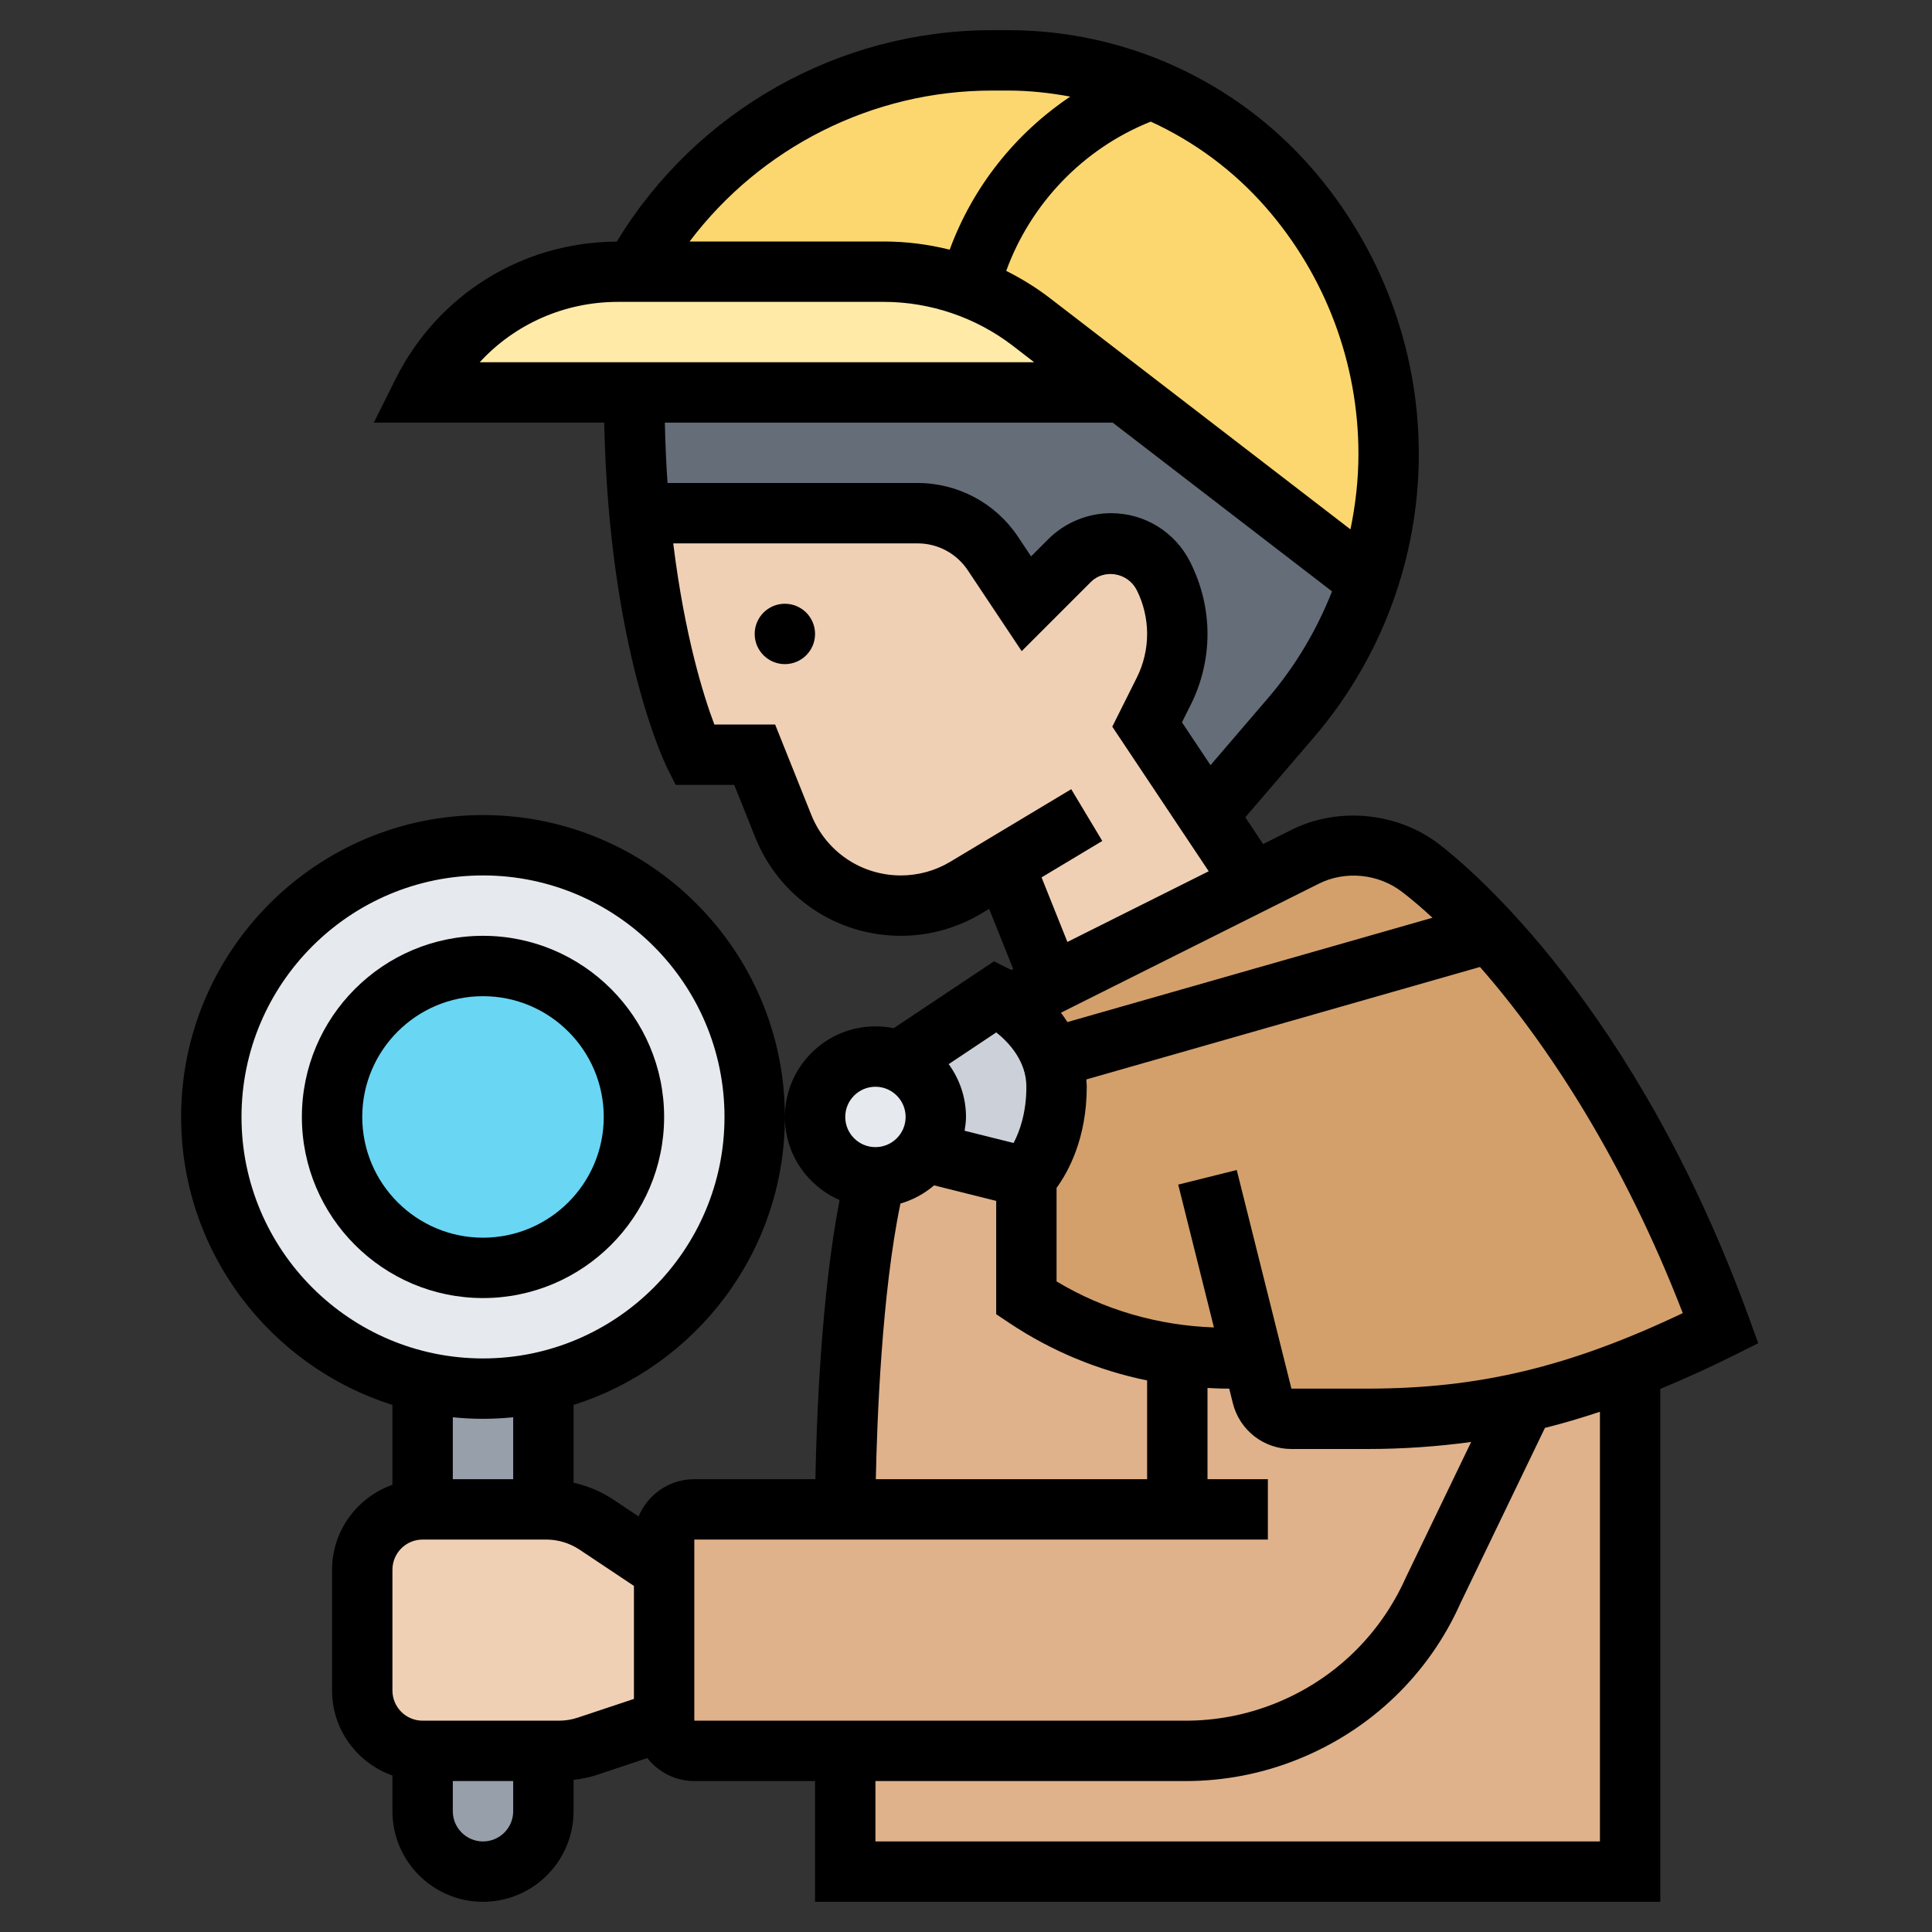 <svg id="_x33_0" enable-background="new 0 0 64 64" height="512" viewBox="0 0 64 64" width="512" xmlns="http://www.w3.org/2000/svg"><rect x="0" y="0" width="64" height="64" fill="#333333" stroke="none"/><g><g><g fill="#dfb28b"><path d="m39 44.89v5.11h-11s0-7 1-11c.67 0 1.26-.33 1.63-.84l3.37.84v4c1.51 1 3.21 1.65 5 1.89z"/><path d="m41.81 46.24c.11.45.51.76.97.76h2.51c1.88 0 3.57-.19 5.19-.55l-3 6.21c-.95 2.14-2.7 3.83-4.87 4.7-1.06.42-2.2.64-3.34.64h-11.27-5c-.55 0-1-.45-1-1v-5-1c0-.55.45-1 1-1h5 11v-5.11c.53.07 1.07.11 1.61.11h.89z"/><path d="m54 45.35v16.65h-26v-4h11.27c1.14 0 2.28-.22 3.34-.64 2.17-.87 3.92-2.56 4.87-4.7l3-6.21.84-.21c.9-.24 1.79-.54 2.68-.89z"/></g><path d="m33.44 33.28 1.39-.7 6.67-3.33 1.74-.87c.5-.25 1.05-.38 1.61-.38.8 0 1.57.27 2.2.75.62.48 1.42 1.2 2.29 2.15l-14.5 4.15c-.3-.86-.96-1.45-1.4-1.77z" fill="#d3a06c"/><path d="m41.5 45h-.89c-.54 0-1.08-.04-1.61-.11-1.79-.24-3.49-.89-5-1.89v-4s1-1 1-3c0-.35-.06-.67-.16-.95l14.5-4.15c2.37 2.56 5.39 6.86 7.66 13.1-1.03.51-2.02.96-3 1.34v.01c-.89.35-1.78.65-2.68.89-.28.07-.56.14-.84.21-1.62.36-3.31.55-5.19.55h-2.51c-.46 0-.86-.31-.97-.76z" fill="#d3a06c"/><path d="m34.84 35.05c.1.28.16.6.16.95 0 2-1 3-1 3l-3.37-.84c.23-.33.37-.73.37-1.16 0-.83-.51-1.54-1.23-1.85l3.23-2.15s.19.09.44.28c.44.32 1.1.91 1.4 1.77z" fill="#ccd1d9"/><path d="m31 37c0 .43-.14.83-.37 1.16-.37.51-.96.84-1.63.84-1.1 0-2-.9-2-2s.9-2 2-2c.27 0 .53.05.77.15.72.31 1.23 1.02 1.23 1.85z" fill="#e6e9ed"/><path d="m38.13 2.94-.4.17c-2.8 1.12-4.88 3.5-5.62 6.41-.9-.34-1.86-.52-2.83-.52h-8.28l.1-.18c2.41-4.22 6.9-6.82 11.76-6.82h.55c1.63 0 3.24.32 4.72.94z" fill="#fcd770"/><path d="m46 15.04c0 1.44-.23 2.86-.69 4.2l-8.11-6.24-3.04-2.34c-.63-.48-1.32-.87-2.05-1.14.74-2.91 2.82-5.29 5.62-6.41l.4-.17c1.73.72 3.29 1.83 4.55 3.27 1.07 1.22 1.9 2.61 2.46 4.11s.86 3.1.86 4.72z" fill="#fcd770"/><path d="m37.2 13h-16.2-7c1.23-2.45 3.73-4 6.47-4h.53 8.28c.97 0 1.93.18 2.83.52.73.27 1.42.66 2.05 1.14z" fill="#ffeaa7"/><path d="m45.31 19.24c-.04.15-.09.3-.15.45-.54 1.48-1.35 2.87-2.39 4.08l-2.77 3.23-2-3 .55-1.11c.3-.58.45-1.23.45-1.89s-.15-1.31-.45-1.89l-.01-.04c-.33-.66-1-1.07-1.74-1.07-.51 0-1 .2-1.37.57l-1.43 1.43-1.11-1.66c-.56-.84-1.49-1.34-2.5-1.34h-9.21-.01c-.1-1.2-.17-2.53-.17-4h16.2z" fill="#656d78"/><path d="m33.26 28.65-1.27.76c-.65.38-1.39.59-2.15.59-1.71 0-3.26-1.05-3.9-2.64l-.94-2.36h-2s-1.33-2.67-1.83-8h.01 9.21c1.01 0 1.94.5 2.5 1.34l1.11 1.66 1.43-1.43c.37-.37.86-.57 1.37-.57.74 0 1.41.41 1.74 1.07l.01.04c.3.58.45 1.23.45 1.89s-.15 1.31-.45 1.89l-.55 1.11 2 3 1.5 2.25-6.67 3.33z" fill="#f0d0b4"/><path d="m22 52v5l-2.54.85c-.3.1-.62.15-.95.15h-.51-4c-1.1 0-2-.9-2-2v-4c0-1.1.9-2 2-2h4 .09c.59 0 1.17.18 1.67.5z" fill="#f0d0b4"/><path d="m18 58v2c0 .55-.22 1.05-.59 1.41-.36.37-.86.59-1.41.59-1.1 0-2-.9-2-2v-2z" fill="#969faa"/><path d="m18 45.78v4.22h-4v-4.22c.64.14 1.31.22 2 .22s1.36-.08 2-.22z" fill="#969faa"/><path d="m16 28c4.97 0 9 4.03 9 9 0 4.28-2.99 7.87-7 8.78-.64.14-1.31.22-2 .22s-1.36-.08-2-.22c-4.01-.91-7-4.5-7-8.78 0-4.97 4.03-9 9-9z" fill="#e6e9ed"/><circle cx="16" cy="37" fill="#69d6f4" r="5"/></g><g><circle cx="26" cy="21" r="1"/><path d="m58.244 44.496-.305-.838c-3.752-10.319-9.22-14.89-10.278-15.701-1.377-1.054-3.337-1.236-4.869-.472l-.95.475-.59-.885 2.279-2.658c2.236-2.61 3.469-5.94 3.469-9.378 0-3.492-1.267-6.862-3.565-9.489-2.531-2.892-6.185-4.55-10.026-4.55h-.553c-5.076 0-9.797 2.676-12.424 7.003-3.124.015-5.929 1.753-7.327 4.55l-.723 1.447h7.633c.157 7.474 2.008 11.283 2.09 11.447l.277.553h1.941l.692 1.73c.795 1.987 2.69 3.27 4.829 3.27.937 0 1.857-.255 2.662-.737l.26-.156.798 1.994-.064.032c-.027-.014-.046-.024-.053-.028l-.52-.26-3.323 2.216c-.195-.04-.397-.061-.604-.061-1.654 0-3 1.346-3 3 0 1.233.748 2.292 1.813 2.753-.617 3.161-.766 7.354-.802 9.247h-4.011c-.831 0-1.545.51-1.846 1.234l-.844-.563c-.402-.267-.847-.448-1.31-.556v-2.576c4.052-1.278 7-5.07 7-9.539 0-5.514-4.486-10-10-10s-10 4.486-10 10c0 4.469 2.948 8.261 7 9.539v2.646c-1.161.414-2 1.514-2 2.816v4c0 1.302.839 2.402 2 2.816v1.183c0 1.654 1.346 3 3 3s3-1.346 3-3v-1.039c.265-.032.526-.082.778-.167l1.664-.555c.368.46.926.761 1.558.761h4v4h28v-16.991c.793-.33 1.6-.691 2.447-1.115zm-50.244-7.496c0-4.411 3.589-8 8-8s8 3.589 8 8-3.589 8-8 8-8-3.589-8-8zm8 10c.338 0 .671-.018 1-.051v2.051h-2v-2.051c.329.033.662.051 1 .051zm0 14c-.552 0-1-.448-1-1v-1h2v1c0 .552-.448 1-1 1zm3.144-4.103c-.203.069-.415.103-.631.103h-4.513c-.552 0-1-.448-1-1v-4c0-.552.448-1 1-1h4.092c.396 0 .779.116 1.109.336l1.799 1.199v3.744zm24.543-27.623c.872-.438 1.969-.335 2.758.271.318.243.655.53 1.008.857l-12.093 3.455c-.069-.108-.141-.211-.216-.309zm-1.758-22.408c1.98 2.263 3.071 5.165 3.071 8.173 0 .845-.096 1.68-.264 2.497l-9.969-7.67c-.449-.345-.932-.64-1.435-.893.815-2.232 2.548-4.047 4.778-4.94l.011-.004c1.438.659 2.741 1.618 3.808 2.837zm-9.073-3.866h.553c.692 0 1.375.077 2.045.2-1.825 1.223-3.232 2.996-3.994 5.071-.711-.178-1.444-.271-2.181-.271h-6.435c2.35-3.115 6.057-5 10.012-5zm-12.384 7h8.808c1.535 0 3.051.516 4.268 1.452l.711.548h-18.368c1.16-1.262 2.803-2 4.581-2zm16.387 4 7.266 5.59c-.503 1.274-1.208 2.47-2.112 3.526l-1.913 2.231-.946-1.419.293-.586c.362-.724.553-1.533.553-2.342s-.191-1.618-.57-2.376c-.501-1.002-1.508-1.624-2.627-1.624-.773 0-1.53.313-2.077.86l-.57.57-.433-.649c-.744-1.115-1.988-1.781-3.328-1.781h-8.282c-.044-.632-.073-1.299-.089-2zm-2.356 15.065 2.012-1.207-1.029-1.715-4.008 2.405c-.495.296-1.059.452-1.634.452-1.316 0-2.482-.79-2.971-2.013l-1.196-2.987h-2.013c-.344-.902-.984-2.927-1.362-6h8.093c.67 0 1.292.333 1.664.891l1.786 2.679 2.295-2.295c.427-.429 1.218-.321 1.519.278.223.447.341.947.341 1.447s-.118 1-.342 1.447l-.812 1.625 3.194 4.79-4.681 2.341zm-1.5 5.135c.426.34.997.954.997 1.8 0 .87-.227 1.489-.423 1.863l-1.623-.405c.023-.15.046-.301.046-.458 0-.654-.216-1.256-.573-1.749zm-4.003 1.8c.552 0 1 .448 1 1s-.448 1-1 1-1-.448-1-1 .448-1 1-1zm.829 3.869c.417-.121.793-.327 1.114-.602l2.057.514v3.754l.445.297c1.394.929 2.938 1.565 4.555 1.897v3.271h-8.987c.039-1.91.195-6.163.816-9.131zm-6.829 11.131h19v-2h-2v-3.022c.202.009.403.022.605.022h.114l.121.484c.223.893 1.021 1.516 1.941 1.516h2.511c1.192 0 2.326-.081 3.442-.233l-2.163 4.488c-.852 1.914-2.391 3.396-4.334 4.174-.948.379-1.946.571-2.968.571h-16.269zm30 10h-24v-2h10.269c1.278 0 2.526-.24 3.71-.714 2.431-.972 4.355-2.825 5.406-5.19l2.793-5.795c.603-.151 1.21-.33 1.822-.535zm-7.708-15h-2.512l-1.811-7.242-1.939.484 1.183 4.731c-1.845-.066-3.631-.575-5.213-1.524v-3.098c.386-.53 1-1.64 1-3.351 0-.083-.009-.161-.014-.242l13.04-3.726c2.24 2.552 4.773 6.43 6.718 11.467-3.775 1.793-6.773 2.501-10.452 2.501z"/><path d="m22 37c0-3.309-2.691-6-6-6s-6 2.691-6 6 2.691 6 6 6 6-2.691 6-6zm-10 0c0-2.206 1.794-4 4-4s4 1.794 4 4-1.794 4-4 4-4-1.794-4-4z"/></g></g></svg>